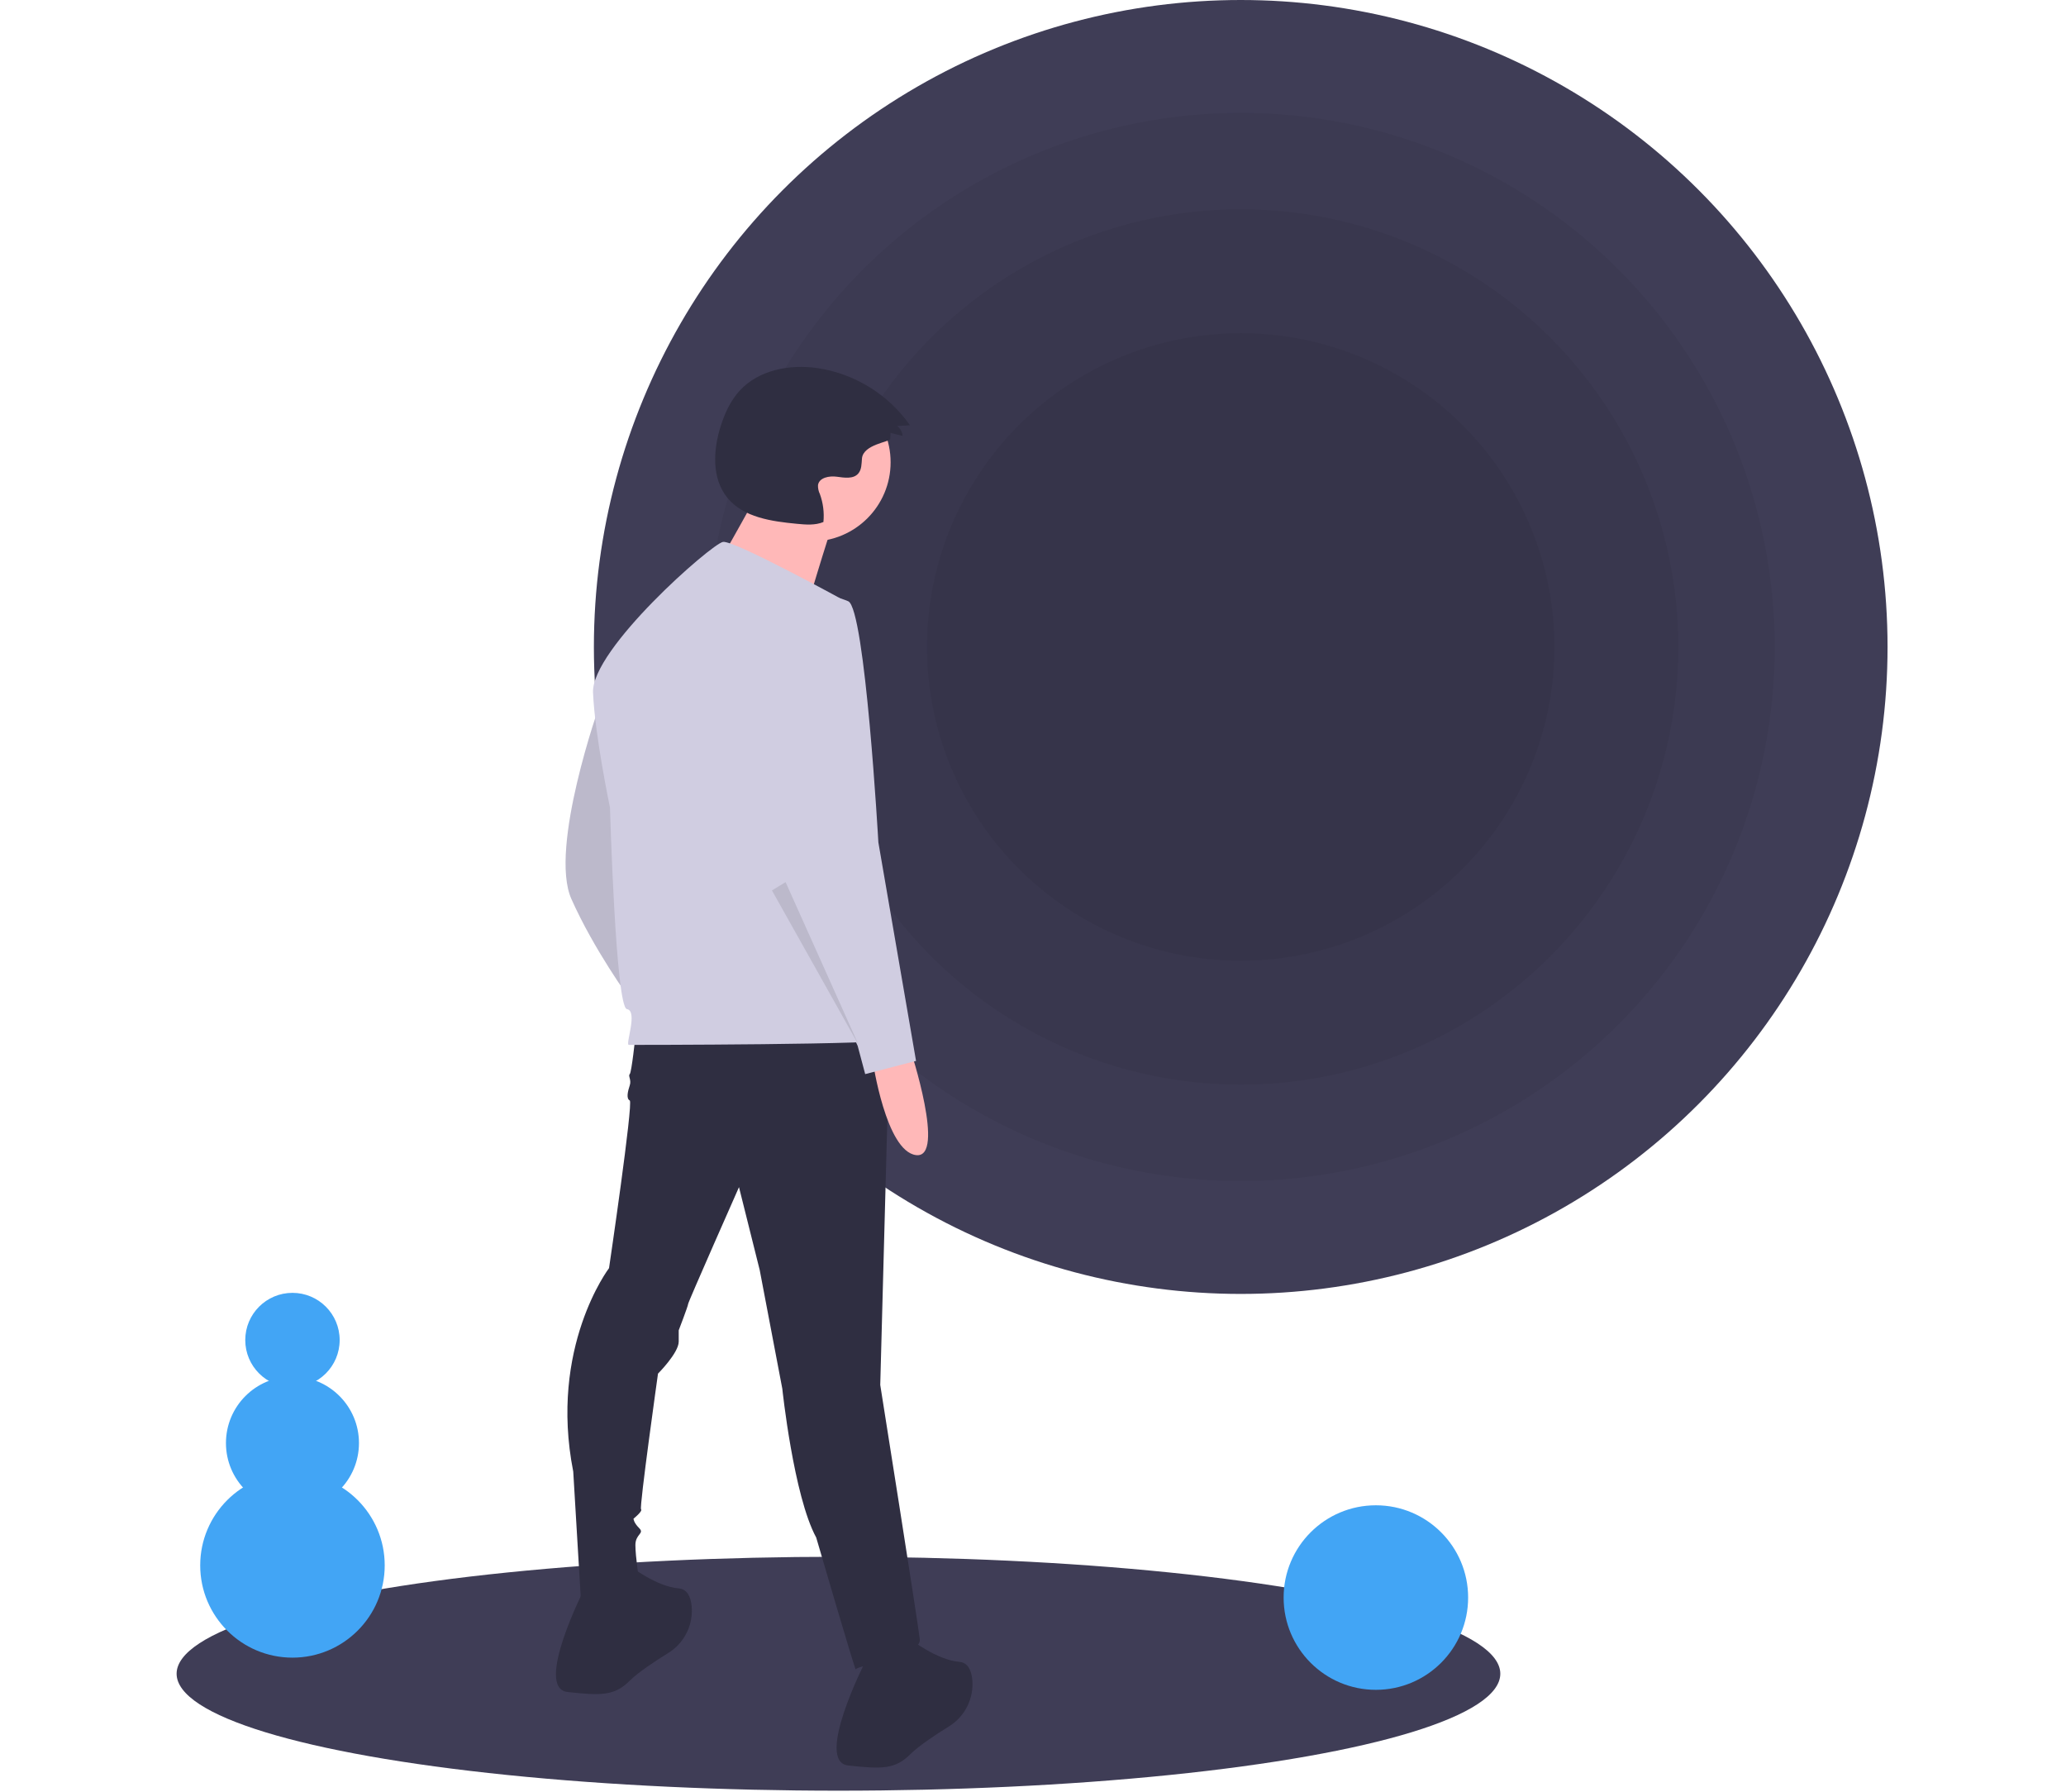 <?xml version="1.0" encoding="UTF-8" standalone="no"?><!DOCTYPE svg PUBLIC "-//W3C//DTD SVG 1.1//EN" "http://www.w3.org/Graphics/SVG/1.1/DTD/svg11.dtd"><svg width="100%" height="100%" viewBox="0 0 963 835" version="1.1" xmlns="http://www.w3.org/2000/svg" xmlns:xlink="http://www.w3.org/1999/xlink" xml:space="preserve" xmlns:serif="http://www.serif.com/" style="fill-rule:evenodd;clip-rule:evenodd;stroke-linejoin:round;stroke-miterlimit:2;"><rect id="Artboard1" x="0" y="0" width="962.142" height="834.5" style="fill:none;"/><ellipse cx="390.821" cy="780" rx="308.5" ry="54.5" style="fill:#3f3d56;"/><circle cx="578.321" cy="301.5" r="301.5" style="fill:#3f3d56;"/><circle cx="578.321" cy="301.5" r="248.898" style="fill-opacity:0.05;"/><circle cx="578.321" cy="301.5" r="203.994" style="fill-opacity:0.05;"/><circle cx="578.321" cy="301.5" r="146.26" style="fill-opacity:0.05;"/><path d="M279.491,328.482c0,0 -23.704,66.722 -13.169,90.426c10.536,23.704 27.216,46.53 27.216,46.53c0,0 -6.145,-132.566 -14.047,-136.956Z" style="fill:#d0cde1;fill-rule:nonzero;"/><path d="M279.491,328.482c0,0 -23.704,66.722 -13.169,90.426c10.536,23.704 27.216,46.53 27.216,46.53c0,0 -6.145,-132.566 -14.047,-136.956Z" style="fill-opacity:0.1;fill-rule:nonzero;"/><path d="M296.172,482.997c0,0 -1.756,16.68 -2.634,17.558c-0.878,0.878 0.878,2.634 0,5.268c-0.878,2.634 -1.756,6.145 0,7.023c1.756,0.878 -9.657,78.135 -9.657,78.135c0,0 -28.094,36.873 -16.681,94.816l3.512,58.821c0,0 27.216,1.756 27.216,-7.901c0,0 -1.756,-11.413 -1.756,-16.681c0,-5.267 4.389,-5.267 1.756,-7.901c-2.634,-2.634 -2.634,-4.39 -2.634,-4.39c0,0 4.39,-3.511 3.512,-4.389c-0.878,-0.878 7.901,-63.211 7.901,-63.211c0,0 9.657,-9.657 9.657,-14.925l0,-5.267c0,0 4.39,-11.413 4.39,-12.291c0,-0.878 23.704,-54.431 23.704,-54.431l9.657,38.628l10.535,55.31c0,0 5.267,50.041 15.803,69.356c0,0 18.436,63.21 18.436,61.454c0,-1.756 30.727,-6.145 29.849,-14.047c-0.878,-7.901 -18.436,-118.519 -18.436,-118.519l4.39,-164.172l-118.52,1.756Z" style="fill:#2f2e41;fill-rule:nonzero;"/><path d="M272.468,740.228c0,0 -23.704,46.53 -7.901,48.286c15.802,1.756 21.948,1.756 28.971,-5.267c3.84,-3.84 11.615,-8.992 17.876,-12.873c7.557,-4.61 11.829,-13.172 10.969,-21.982c-0.463,-4.295 -2.068,-7.834 -6.019,-8.164c-10.535,-0.877 -22.826,-10.535 -22.826,-10.535l-21.07,10.535Z" style="fill:#2f2e41;fill-rule:nonzero;"/><path d="M403.279,774.467c0,0 -23.704,46.53 -7.902,48.286c15.803,1.756 21.948,1.756 28.972,-5.267c3.839,-3.84 11.615,-8.992 17.875,-12.873c7.557,-4.61 11.83,-13.172 10.969,-21.982c-0.463,-4.295 -2.068,-7.834 -6.018,-8.164c-10.535,-0.877 -22.826,-10.535 -22.826,-10.535l-21.07,10.535Z" style="fill:#2f2e41;fill-rule:nonzero;"/><circle cx="378.226" cy="215.433" r="36.905" style="fill:#ffb8b8;"/><path d="M354.502,227.558c0,0 -26.361,48.504 -28.47,48.504c-2.109,0 47.449,15.816 47.449,15.816c0,0 13.707,-46.395 15.816,-50.612l-34.795,-13.708Z" style="fill:#ffb8b8;fill-rule:nonzero;"/><path d="M394.938,280.635c0,0 -52.675,-28.971 -57.943,-28.093c-5.267,0.878 -61.454,50.041 -60.576,70.234c0.877,20.192 7.901,53.553 7.901,53.553c0,0 2.634,93.06 7.901,93.938c5.268,0.878 -0.878,16.68 0.878,16.68c1.756,0 122.909,0 123.787,-2.633c0.878,-2.634 -21.948,-203.679 -21.948,-203.679Z" style="fill:#d0cde1;fill-rule:nonzero;"/><path d="M424.349,489.142c0,0 16.68,50.92 2.633,49.164c-14.046,-1.756 -20.192,-43.896 -20.192,-43.896l17.559,-5.268Z" style="fill:#ffb8b8;fill-rule:nonzero;"/><path d="M379.575,277.563c0,0 -32.484,7.023 -27.216,50.919c5.268,43.896 14.925,87.793 14.925,87.793l32.483,71.111l3.512,13.169l23.703,-6.145l-17.558,-101.839c0,0 -6.145,-108.863 -14.047,-112.375c-4.982,-2.124 -10.401,-3.027 -15.802,-2.633Z" style="fill:#d0cde1;fill-rule:nonzero;"/><path d="M359.821,414.958l40.385,71.989l-34.025,-75.857l-6.36,3.868Z" style="fill-opacity:0.1;fill-rule:nonzero;"/><path d="M414.967,204.566l0.122,-2.82l5.61,1.396c-0.121,-1.831 -1.041,-3.52 -2.514,-4.615l5.976,-0.334c-10.128,-14.393 -25.721,-24.03 -43.124,-26.652c-12.926,-1.873 -27.319,0.838 -36.182,10.431c-4.3,4.653 -7.001,10.57 -8.923,16.607c-3.539,11.118 -4.26,24.372 3.12,33.409c7.501,9.185 20.602,10.985 32.406,12.121c4.153,0.4 8.506,0.772 12.354,-0.839c0.429,-4.414 -0.136,-8.869 -1.653,-13.037c-0.632,-1.29 -0.934,-2.717 -0.879,-4.152c0.524,-3.512 5.209,-4.397 8.727,-3.922c3.519,0.474 7.75,1.2 10.062,-1.495c1.593,-1.856 1.499,-4.559 1.71,-6.995c0.575,-6.634 13.128,-7.712 13.188,-9.103Z" style="fill:#2f2e41;fill-rule:nonzero;"/><circle cx="641.321" cy="744.5" r="43" style="fill:#42a5f5;"/><circle cx="136.321" cy="729.5" r="43" style="fill:#42a5f5;"/><circle cx="136.321" cy="672.5" r="31" style="fill:#42a5f5;"/><circle cx="136.321" cy="624.5" r="22" style="fill:#42a5f5;"/></svg>